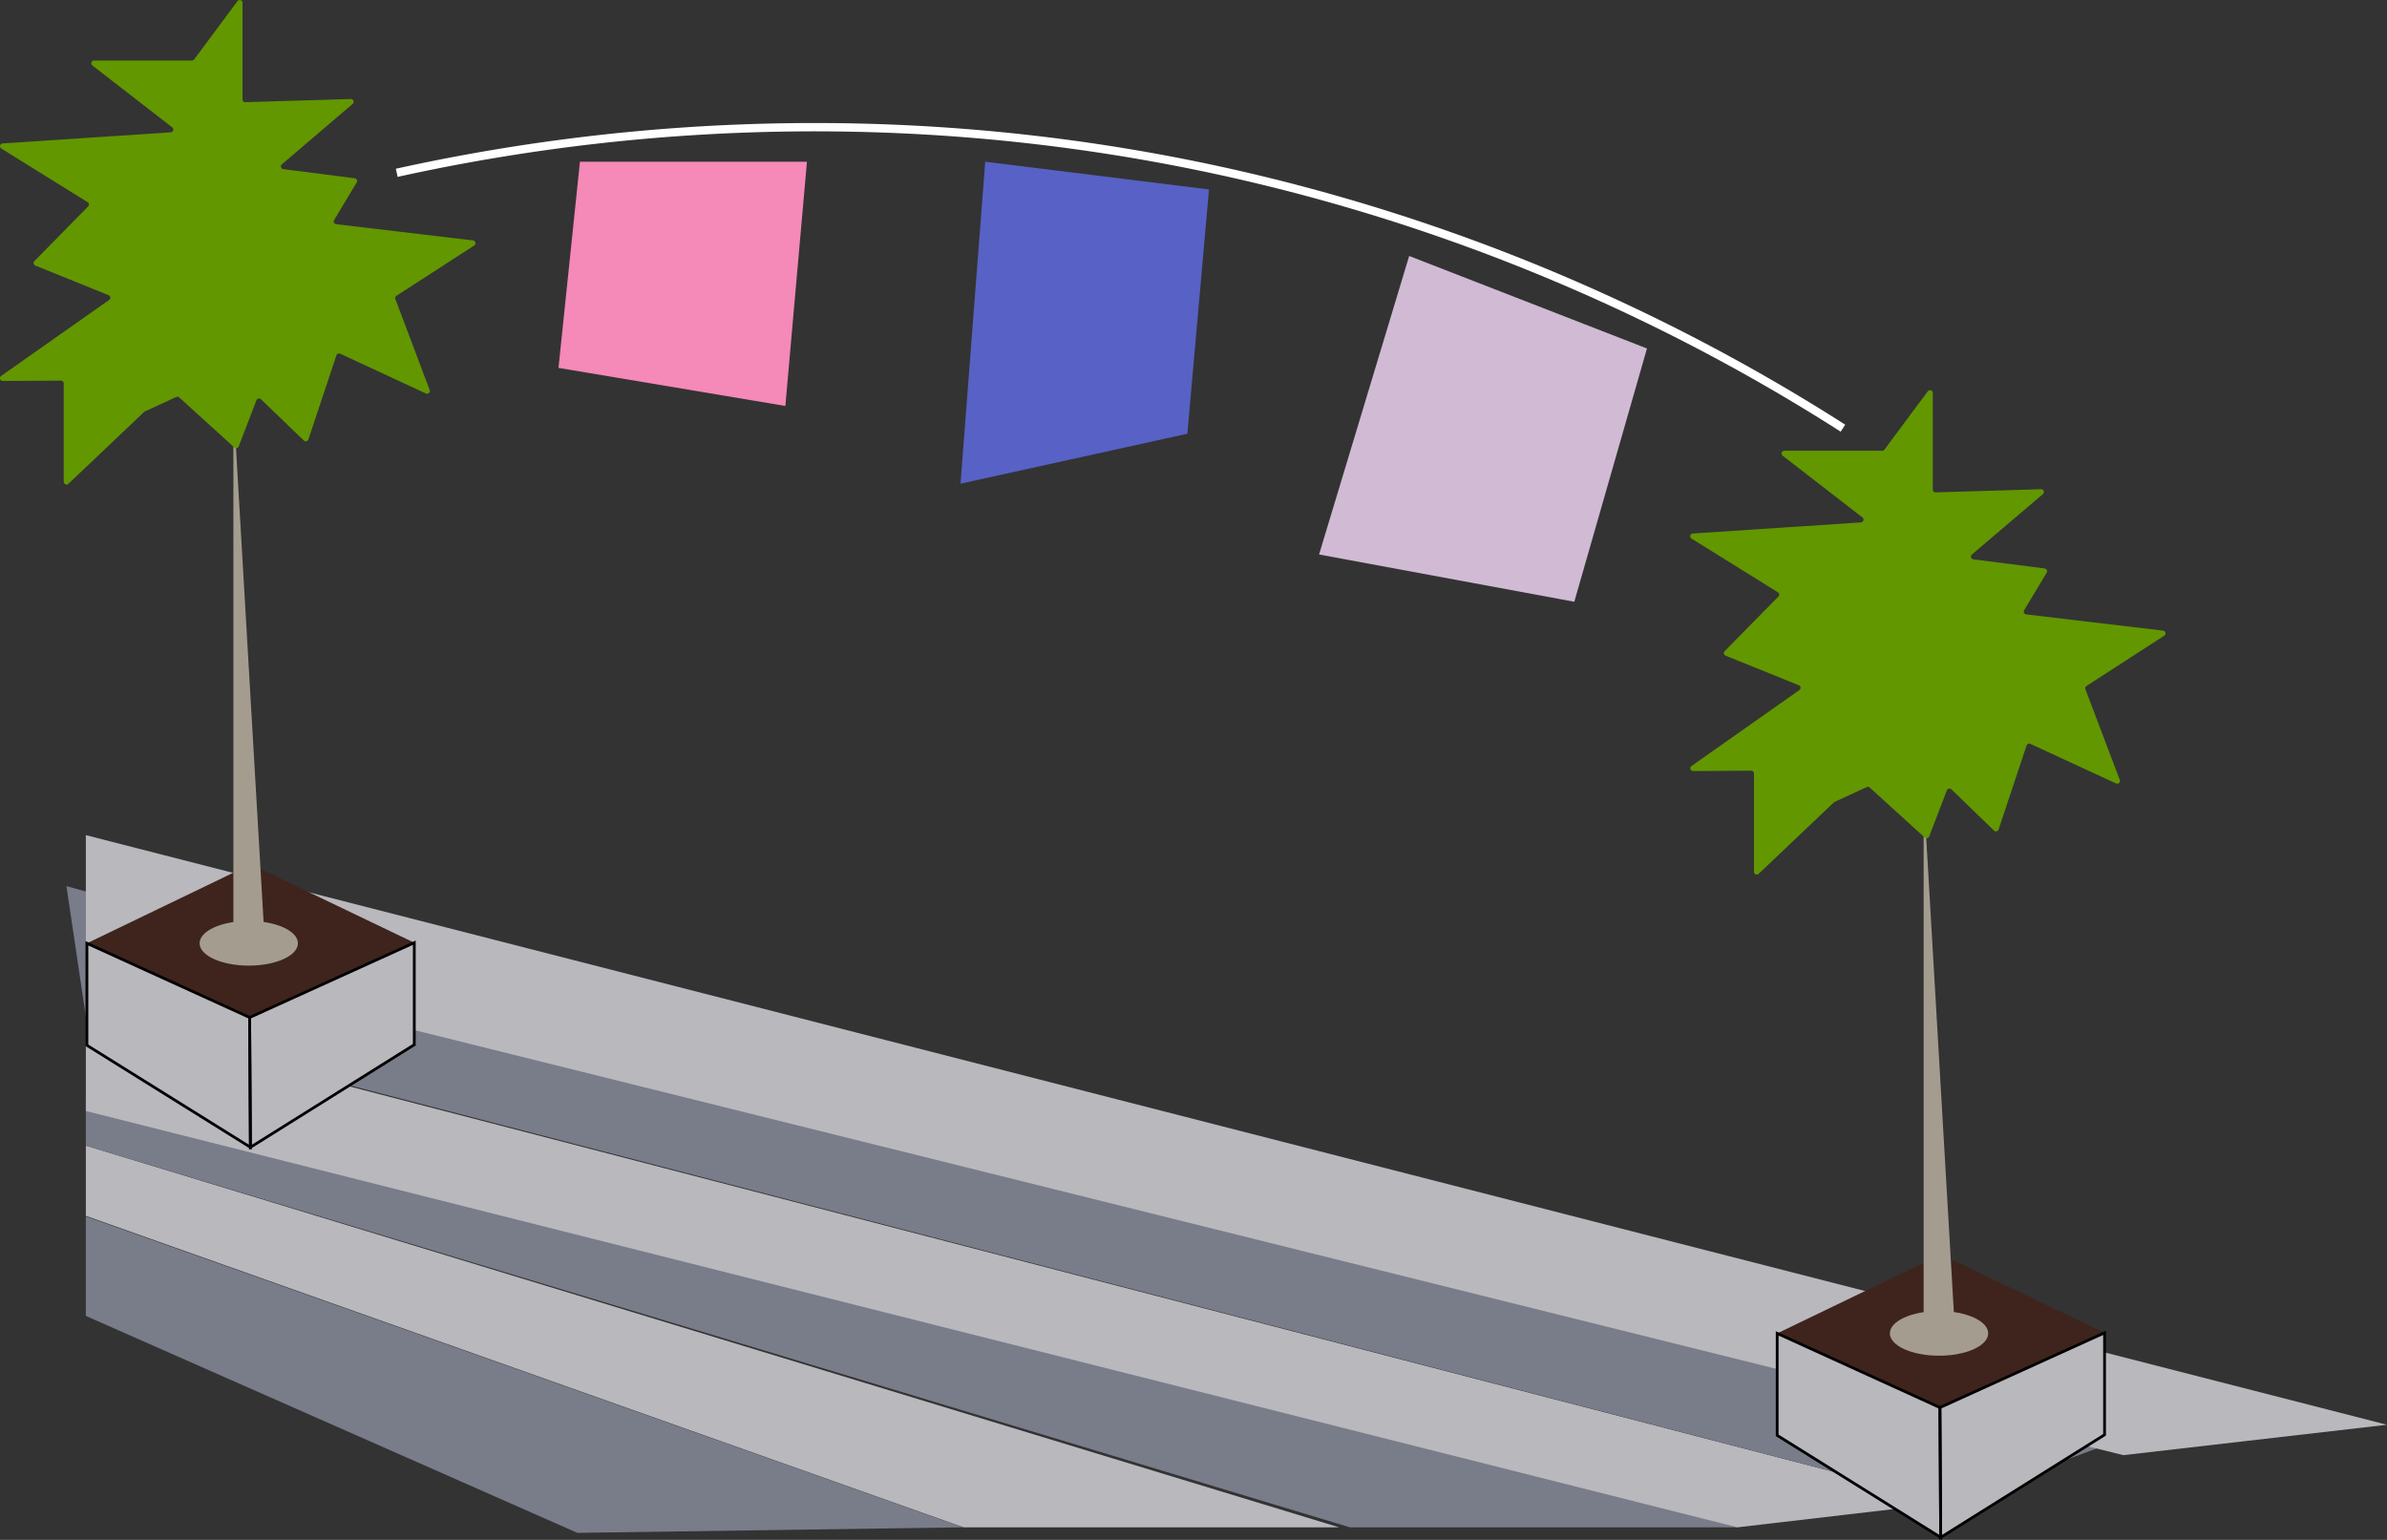 <svg xmlns="http://www.w3.org/2000/svg" viewBox="0 0 859.93 554.79"><rect x="0" y="0" width="859.93" height="554.79" fill="#333333" stroke="none"/><defs><style>.cls-1{fill:#797c89;}.cls-2,.cls-4{fill:#b9b8bd;}.cls-3{fill:#3e241d;}.cls-4,.cls-5{stroke:#000;}.cls-4,.cls-5,.cls-8{stroke-miterlimit:10;}.cls-5,.cls-8{fill:none;}.cls-6{fill:#a49d8f;}.cls-7{fill:#629700;}.cls-8{stroke:#fff;stroke-width:3px;}.cls-9{fill:#f589b7;}.cls-10{fill:#d0bad4;}.cls-11{fill:#5861c5;}</style></defs><g id="Lag_2" data-name="Lag 2"><g id="Lag_1-2" data-name="Lag 1"><polygon class="cls-1" points="346.93 550.26 30.93 438.26 30.93 474.1 208.01 552.26 346.93 550.26"/><polygon class="cls-2" points="347.14 550.26 482.39 550.26 30.93 412.75 30.93 438.05 347.14 550.26"/><polygon class="cls-1" points="486.28 550.26 30.93 412.75 30.93 395.24 626.39 550.26 486.28 550.26"/><polygon class="cls-2" points="625.93 550.26 702.93 541.26 30.93 366.75 30.93 400.26 625.93 550.26"/><polygon class="cls-1" points="702.93 541.26 30.93 366.26 23.93 319.26 756.93 521.26 702.93 541.26"/><polygon class="cls-2" points="764.94 524.26 859.93 513.31 30.93 300.88 30.93 341.68 764.94 524.26"/><polygon class="cls-2" points="699.27 553.67 699.27 500.82 758.18 480.18 758.18 516.92 699.27 553.67"/><polygon class="cls-2" points="699.15 553.88 699.15 501.04 640.24 480.39 640.24 517.13 699.15 553.88"/><polygon class="cls-3" points="640.24 480.39 699.27 451.94 758.18 480.18 698.87 507.11 640.24 480.39"/><polygon class="cls-4" points="698.87 507.11 699.15 553.88 758.18 516.92 758.18 480.18 698.87 507.11"/><polygon class="cls-5" points="640.24 480.39 640.24 517.13 699.15 553.88 698.87 507.11 640.24 480.39"/><ellipse class="cls-6" cx="698.55" cy="480.38" rx="17.71" ry="8.05"/><polygon class="cls-6" points="693 479.52 693 285.9 704.28 479.52 693 479.52"/><path class="cls-7" d="M660.75,289l-27.18,25.81a1,1,0,0,1-1.69-.72V278.66a1,1,0,0,0-1-1l-20.93.13a1,1,0,0,1-.58-1.82l38.86-27.35a1,1,0,0,0-.2-1.74l-26.37-10.66a1,1,0,0,1-.34-1.62l19.35-19.67a1,1,0,0,0-.18-1.55L609.4,194.06a1,1,0,0,1,.46-1.85l60.55-4a1,1,0,0,0,.55-1.78l-28.75-22.26a1,1,0,0,1,.61-1.79h35.26a1,1,0,0,0,.8-.4l15.61-21a1,1,0,0,1,1.8.6v34.81a1,1,0,0,0,1,1l38-1.14a1,1,0,0,1,.68,1.76l-25.57,21.76a1,1,0,0,0,.52,1.75l25.7,3.28a1,1,0,0,1,.73,1.5l-8.14,13.54a1,1,0,0,0,.74,1.51l49.3,5.85a1,1,0,0,1,.42,1.83l-28,18.11a1,1,0,0,0-.39,1.19L763.67,281a1,1,0,0,1-1.35,1.26L731.45,268a1,1,0,0,0-1.37.59L720,298.85a1,1,0,0,1-1.64.4L703,284.38a1,1,0,0,0-1.63.36L695,301.36a1,1,0,0,1-1.61.38l-19.81-18a1,1,0,0,0-1.09-.17L661,288.86A1.27,1.27,0,0,0,660.75,289Z"/><polygon class="cls-2" points="90.34 413.13 90.34 360.28 149.25 339.64 149.25 376.38 90.34 413.13"/><polygon class="cls-2" points="90.22 413.34 90.22 360.5 31.31 339.85 31.31 376.6 90.22 413.34"/><polygon class="cls-3" points="31.31 339.85 90.34 311.4 149.25 339.64 89.94 366.57 31.31 339.85"/><polygon class="cls-4" points="89.94 366.57 90.22 413.34 149.25 376.38 149.25 339.64 89.94 366.57"/><polygon class="cls-5" points="31.31 339.85 31.31 376.6 90.22 413.34 89.94 366.57 31.31 339.85"/><ellipse class="cls-6" cx="89.62" cy="339.84" rx="17.71" ry="8.05"/><polygon class="cls-6" points="84.08 338.99 84.08 145.36 95.36 338.99 84.08 338.99"/><path class="cls-7" d="M51.82,148.51l-27.18,25.8a1,1,0,0,1-1.68-.72V138.12a1,1,0,0,0-1-1L1,137.25a1,1,0,0,1-.58-1.82L39.3,108.08a1,1,0,0,0-.2-1.74L12.73,95.68a1,1,0,0,1-.34-1.62L31.74,74.39a1,1,0,0,0-.18-1.55L.47,53.52a1,1,0,0,1,.46-1.85l60.56-4A1,1,0,0,0,62,45.85L33.28,23.59a1,1,0,0,1,.61-1.79H69.15a1,1,0,0,0,.8-.4L85.57.4a1,1,0,0,1,1.8.6V35.81a1,1,0,0,0,1,1l38-1.14a1,1,0,0,1,.68,1.76L101.55,59.19a1,1,0,0,0,.52,1.75l25.7,3.28a1,1,0,0,1,.73,1.51l-8.13,13.53a1,1,0,0,0,.74,1.51l49.29,5.85a1,1,0,0,1,.43,1.83l-28,18.11a1,1,0,0,0-.39,1.19l12.35,32.75a1,1,0,0,1-1.36,1.26l-30.87-14.33a1,1,0,0,0-1.37.59l-10.09,30.29a1,1,0,0,1-1.64.4L94,143.84a1,1,0,0,0-1.62.36L86,160.82a1,1,0,0,1-1.6.38l-19.82-18a1,1,0,0,0-1.09-.17l-11.42,5.26A1,1,0,0,0,51.82,148.51Z"/><path class="cls-8" d="M142.93,62.26c61.17-13.5,170-29,300,0a690.5,690.5,0,0,1,221,92"/><polygon class="cls-9" points="208.93 58.26 201.2 132.54 282.93 146.26 290.71 58.26 208.93 58.26"/><polygon class="cls-10" points="593.33 125.55 567.15 216.8 475.2 199.77 507.66 92.22 593.33 125.55"/><polygon class="cls-11" points="354.93 58.26 346.03 174.26 427.76 156.26 435.55 68.26 354.93 58.26"/></g></g></svg>